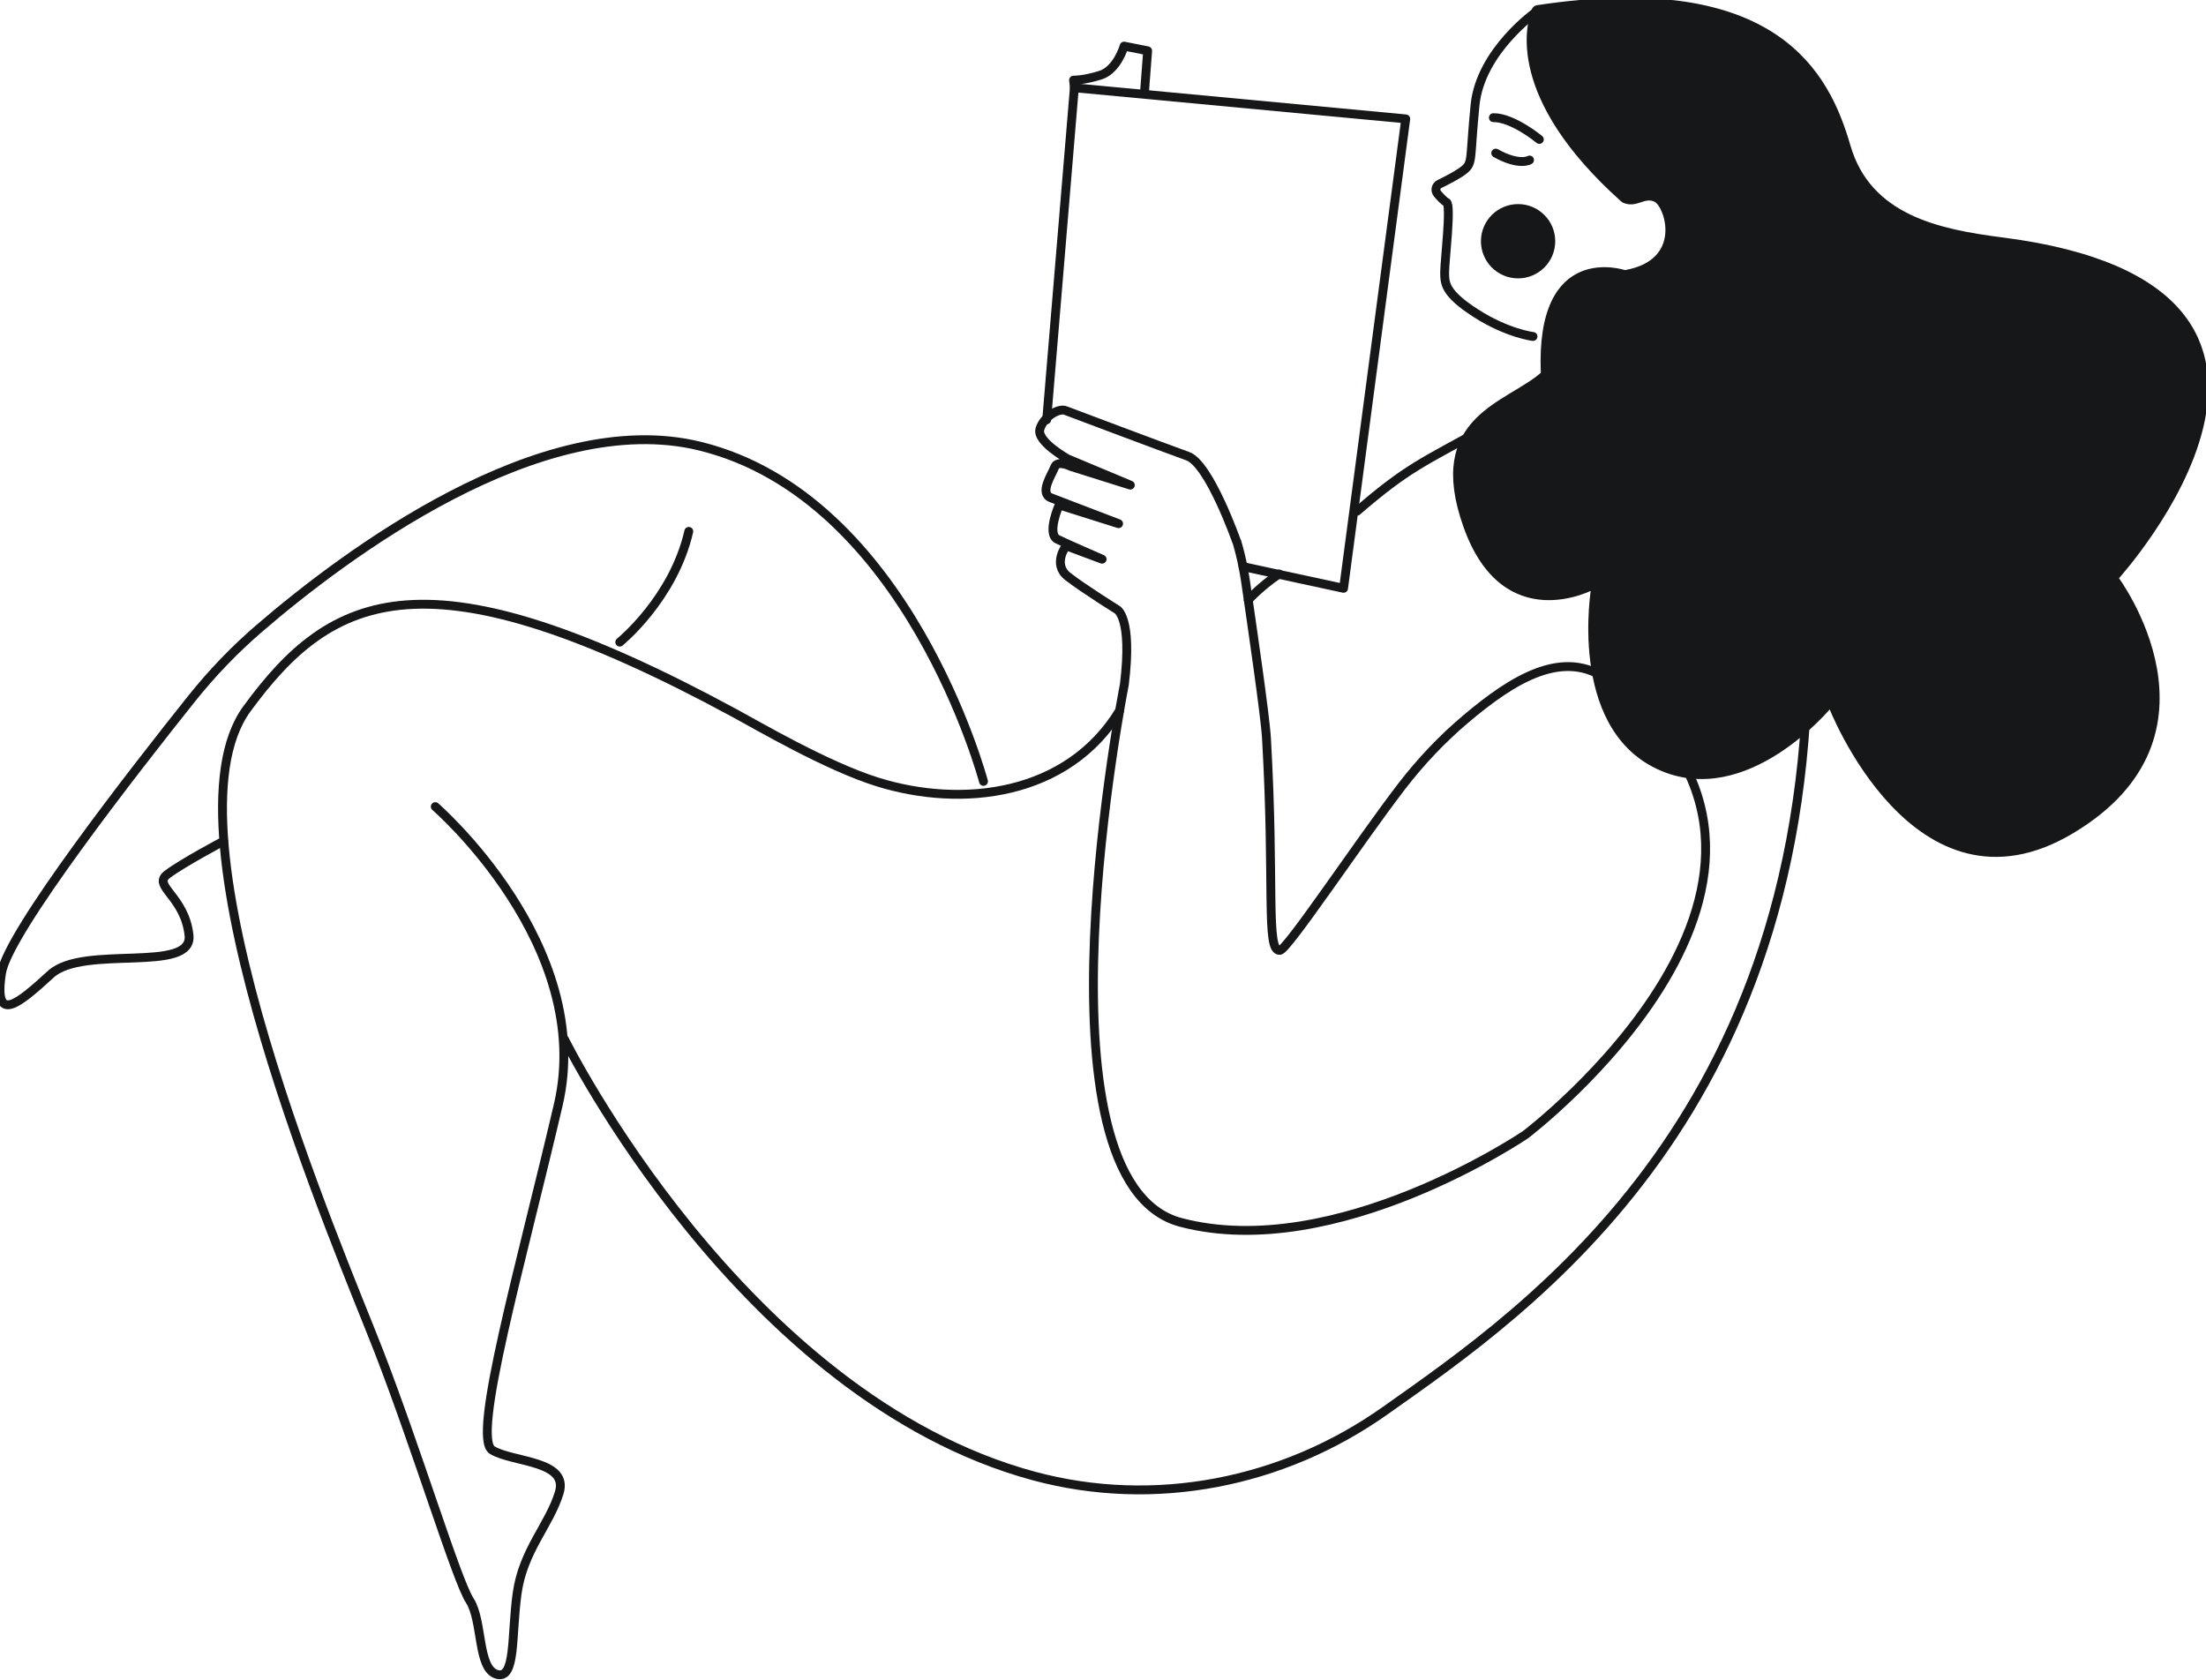 <?xml version="1.0" encoding="UTF-8"?>
<svg id="Layer_2" data-name="Layer 2" xmlns="http://www.w3.org/2000/svg" viewBox="0 0 306.15 233.13">
  <defs>
    <style>
      .cls-1 {
        fill: none;
        stroke-linejoin: round;
      }

      .cls-1, .cls-2, .cls-3 {
        stroke: #161718;
        stroke-linecap: round;
      }

      .cls-1, .cls-3 {
        stroke-width: 1.23px;
      }

      .cls-2 {
        stroke-width: .62px;
      }

      .cls-2, .cls-3 {
        fill: #161718;
        stroke-miterlimit: 10;
      }
    </style>
  </defs>
  <path class="cls-1" d="M155.4,98.59c-7.23,11.92-21.9,13.58-33.58,9.95-7.06-2.19-16.79-7.9-19.77-9.51-42.92-23.26-56-16.77-67.79-.64-12.41,16.96,12.95,75.32,18.33,89.2,5.38,13.89,10.78,31.73,12.6,34.54,1.82,2.8,1.05,9.45,3.74,10.24,2.69.79,2.01-5.28,2.84-11.25.84-5.97,4.42-9.38,5.83-13.91s-6.35-4.21-9.27-5.94c-2.93-1.72,3.96-25.72,9.14-47.9,5.18-22.17-17.06-41.42-17.06-41.42"/>
  <path class="cls-1" d="M78.33,144.23s24.59,49.67,65.15,60.62c16.72,4.51,34.55.97,48.7-9.03,19.97-14.12,61.01-41.83,58.6-111.52"/>
  <path class="cls-1" d="M136.49,108.45s-10.45-39.47-39.39-46.54c-22.08-5.39-49.38,15.2-61.08,25.27-3.45,2.96-6.6,6.25-9.44,9.8C18.76,106.78,1.07,129.43.21,135.05c-1.11,7.23,2.3,4.3,6.85.15,4.55-4.15,19.77-.02,19.17-5.42-.6-5.4-5.13-6.81-3.03-8.41,2.1-1.6,7.83-4.63,7.83-4.63"/>
  <path class="cls-1" d="M86.01,89.12s7.44-6.02,9.58-15.37"/>
  <circle class="cls-3" cx="210.68" cy="33.48" r="4.54"/>
  <path class="cls-1" d="M158.83,12.85l.44-5.8-3.27-.65s-.92,3.3-3.31,4.04c-2.39.74-3.7.68-3.7.68l.12,1.07"/>
  <polyline class="cls-1" points="145.26 58.26 149.1 12.18 195.09 16.5 186.46 81.65 172.51 78.64"/>
  <path class="cls-1" d="M171.64,75.15c.34,1.15.63,2.31.86,3.49.13.67.25,1.34.35,2.01.84,5.72,2.73,18.66,2.91,21.78,1.17,20.31-.13,29.65,1.86,29.47,1.07-.1,10.93-14.99,16.94-22.81,2.62-3.4,5.58-6.53,8.86-9.3,6.51-5.5,13.63-10.01,19.86-5.32,35.91,26.99-11.57,63.01-11.57,63.01,0,0-26.27,17.83-47.82,12.18-21.55-5.65-7.85-74.67-7.85-74.67,1.16-9.46-1.06-10.42-1.06-10.42,0,0-4.56-2.83-6.77-4.55-2.21-1.72-.25-4.27-.25-4.27l4.99,1.86s-4.64-2.01-6.19-2.76c-1.55-.75.23-4.77.23-4.77l8.25,2.6s-7.71-2.95-9.38-3.59c-1.67-.64.12-3.22.51-4.26s2.26-.09,2.26-.09l8.24,2.59-8.72-3.65s-4.33-2.41-3.83-4.13c.5-1.72,2.66-2.99,3.61-2.55,0,0,13.87,5.23,16.9,6.31,3.02,1.08,6.79,11.85,6.79,11.85Z"/>
  <path class="cls-1" d="M213.22,1.62s-7.76,5.45-8.51,12.94c-.75,7.5-.28,8-1.5,9-.78.65-2.4,1.47-3.44,1.98-.51.24-.65.9-.29,1.33.41.49.92,1.04,1.27,1.21.69.33-.25,8.08-.26,9.66,0,1.57-.02,2.93,4.33,5.73,4.35,2.8,7.93,3.23,7.93,3.23"/>
  <path class="cls-1" d="M212.27,22.21s-1.42.87-4.69-.96"/>
  <path class="cls-1" d="M213.63,19.35s-3.68-3.05-6.38-3.02"/>
  <path class="cls-2" d="M277.86,33.26c-8.73-1.12-18.49-3.08-21.36-13-2.87-9.89-9.89-24.25-43.17-19.23-.19.03-.35.16-.43.33-.73,1.81-3.8,11.99,12.32,26.39.04.04.1.07.15.1,1.75.76,2.77-.89,4.38-.13,1.63.77,4.21,8.61-4.22,10.08-.02,0-.04,0-.06,0,0,0-12.13-4.17-11.32,14.08-4.86,4.35-16.16,6.01-10.74,21.19,5.42,15.18,17.74,8.41,17.74,8.41,0,0-3.35,19.14,8.91,24.95,12.25,5.81,23.96-8.55,23.96-8.55,0,0,11.71,30.52,33.51,17.51,22.47-13.41,6.15-35.16,6.15-35.16,0,0,36.71-40.24-15.81-46.97Z"/>
  <path class="cls-1" d="M188.33,70.95c6.94-5.99,9.09-6.77,17.61-11.47"/>
  <path class="cls-1" d="M173.24,83.27s1.66-1.86,4.27-3.61"/>
</svg>